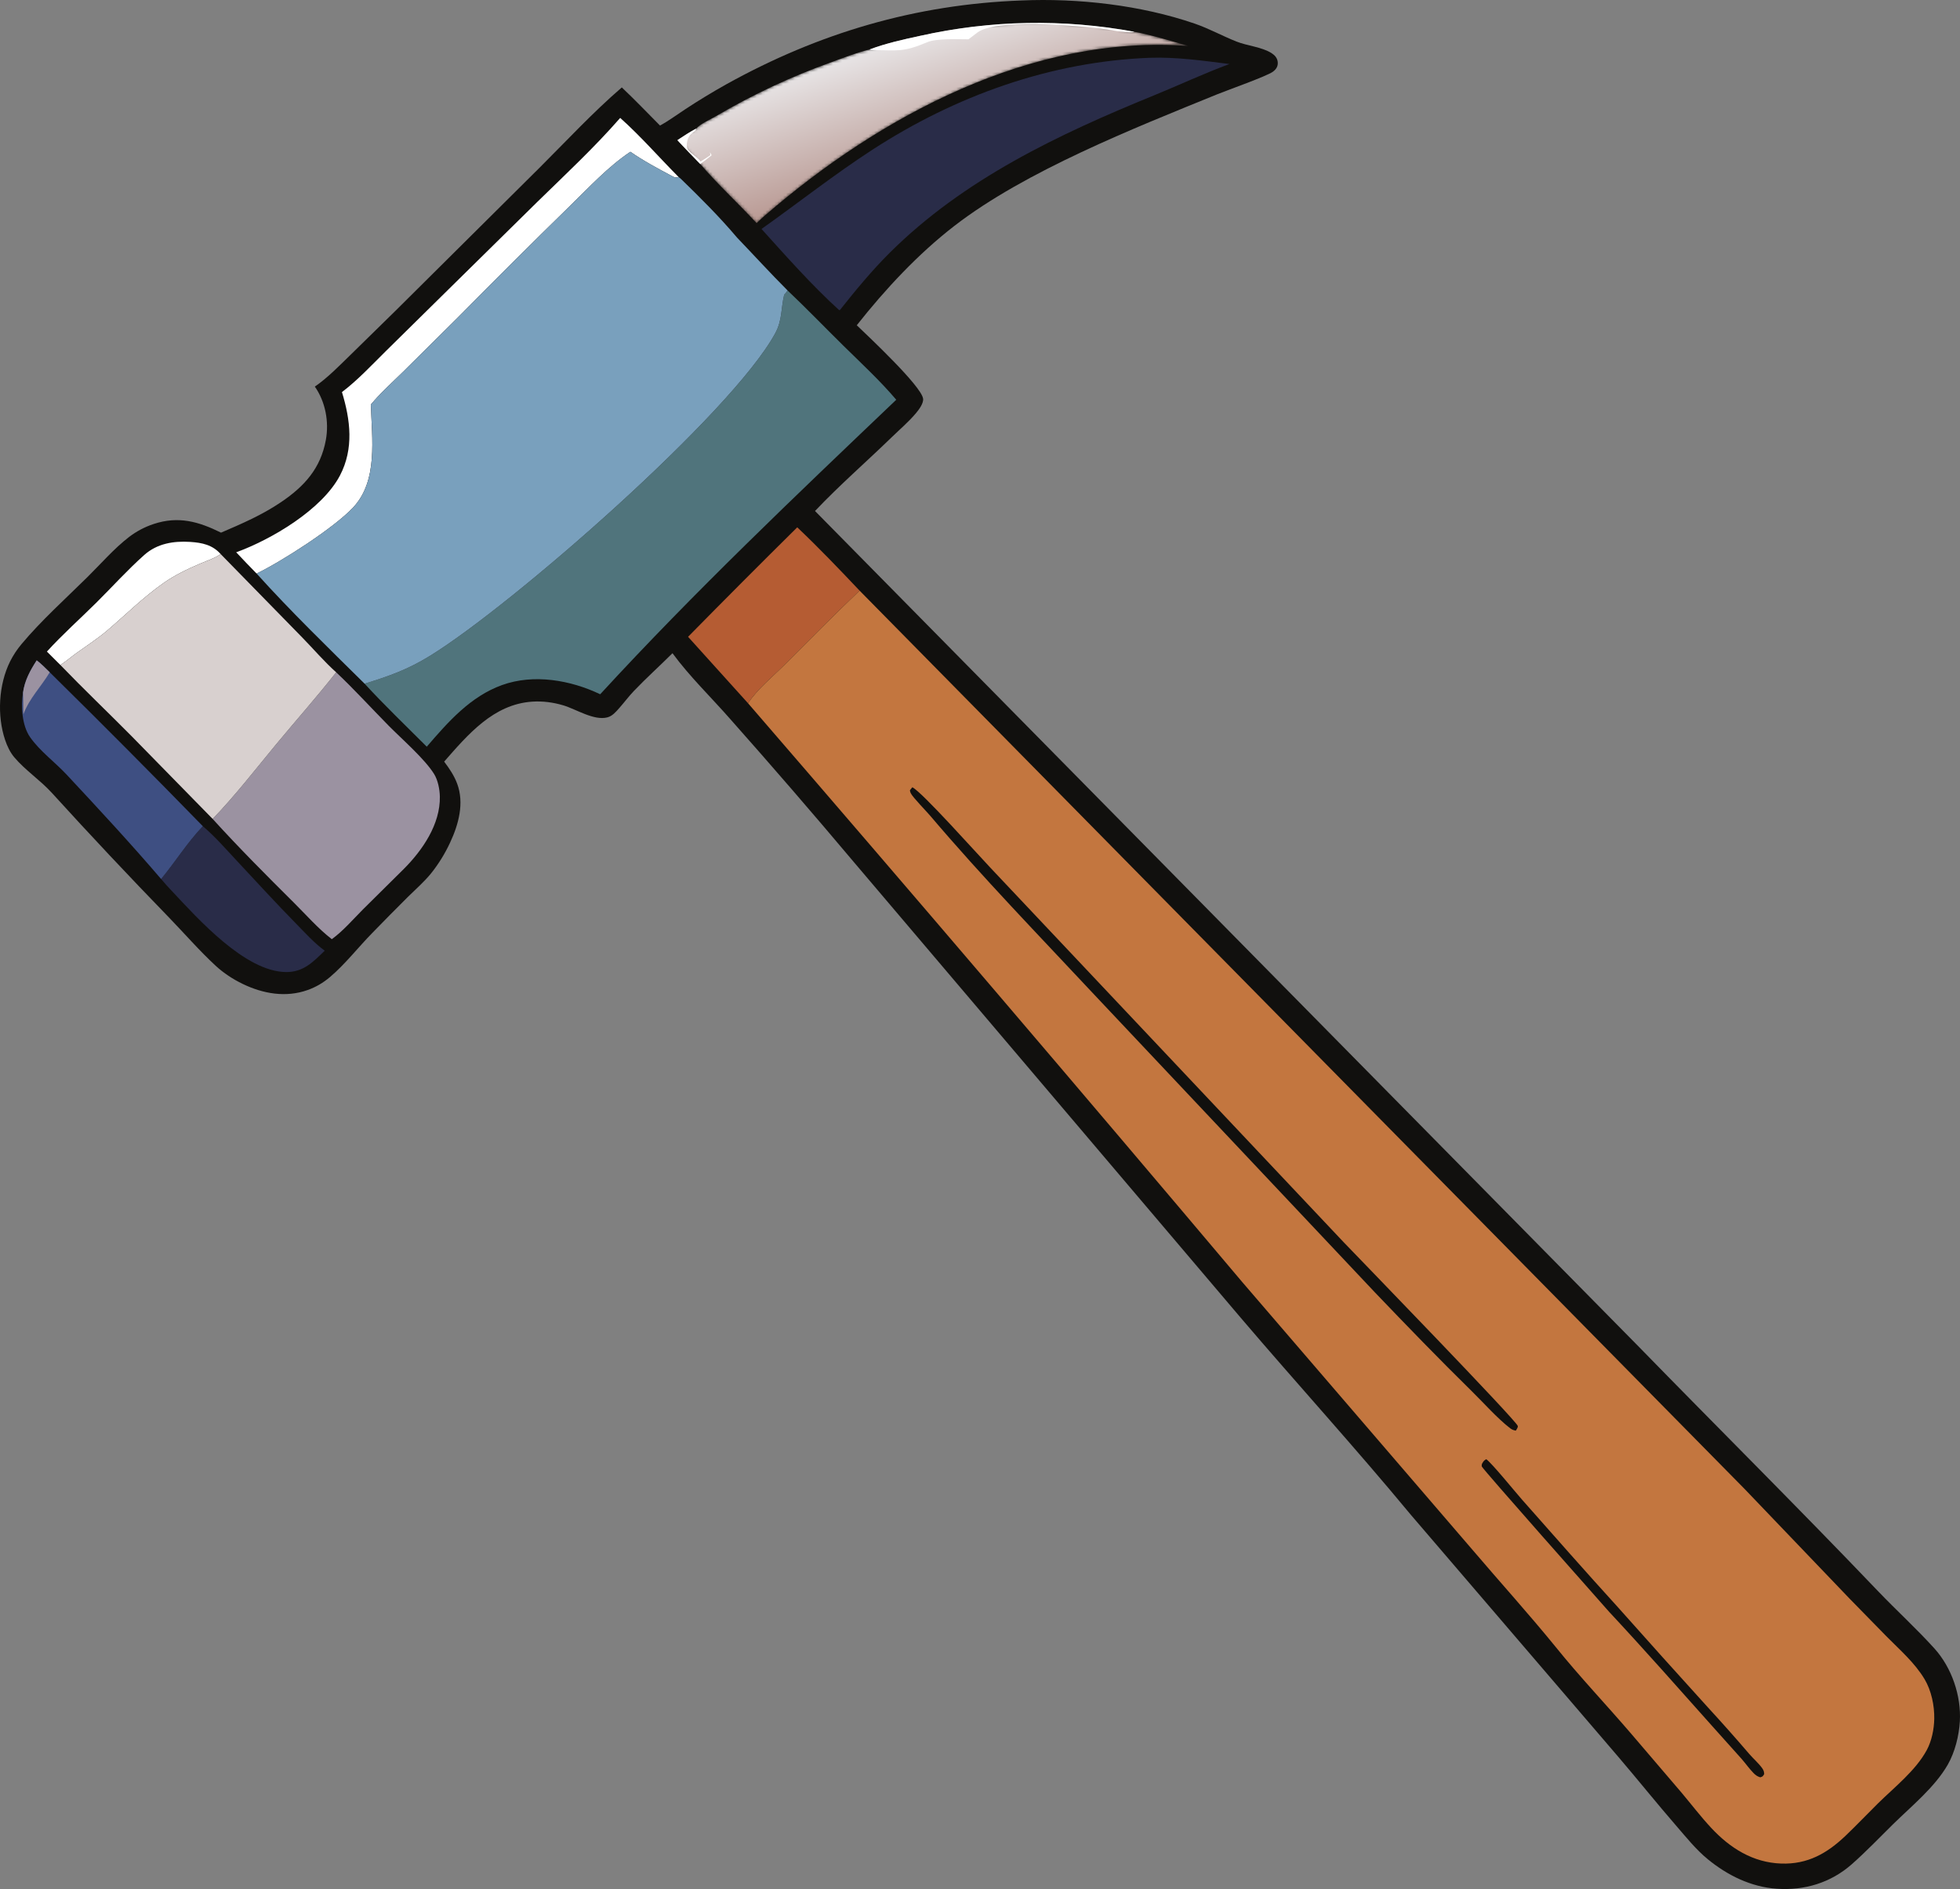 <svg width="667" height="643" viewBox="0 0 667 643" fill="none" xmlns="http://www.w3.org/2000/svg">
<rect x="0" y="0" width="667" height="643" fill="#808080" stroke="none"/>
<path d="M347.575 0.16C366.894 -0.677 388.25 1.734 406.583 8.045C411.452 9.721 416.024 12.265 420.816 14.159C424.523 15.622 429.393 15.978 432.72 18.087C433.814 18.779 434.665 19.732 434.814 21.076C434.977 22.544 434.308 23.566 433.183 24.406C431.14 25.928 417.738 30.667 414.167 32.122C385.907 43.634 348.922 58.236 324.811 76.865C312.433 86.427 301.23 98.472 291.563 110.715C295.632 114.614 313.411 131.283 314.128 135.652C314.387 137.222 312.703 139.438 311.771 140.558C309.294 143.541 306.151 146.202 303.359 148.916C294.735 157.296 285.619 165.196 277.355 173.936L557.114 457.817C584.382 485.793 612.085 513.317 639.072 541.572C645.369 548.165 652.213 554.382 658.307 561.132C664.179 567.633 667.449 577.201 666.95 585.926C666.67 590.799 665.274 596.405 662.846 600.647C658.434 608.36 650.491 614.767 644.195 620.961C639.57 625.512 635.018 630.291 630.149 634.58C623.006 640.871 614.085 643.557 604.625 642.904C595.875 642.298 587.867 638.347 581.151 632.841C577.157 629.564 573.862 625.427 570.489 621.538C563.756 613.77 557.346 605.762 550.674 597.952L480.03 515.516C461.284 492.859 441.432 471.083 422.356 448.701L290.384 293.219C276.671 276.927 262.749 260.814 248.62 244.883C242.048 237.376 234.761 230.383 228.849 222.34C224.521 226.673 219.922 230.783 215.698 235.217C213.939 237.064 212.419 239.121 210.729 241.026C209.605 242.295 208.413 243.727 206.716 244.176C202.113 245.395 196.084 241.398 191.698 240.091C188.252 239.063 184.694 238.59 181.1 238.831C167.937 239.717 159.252 249.998 151.148 259.246C152.929 261.6 154.536 263.968 155.574 266.75C158.044 273.369 156.061 280.631 153.18 286.783C152.314 288.656 151.338 290.47 150.254 292.226C149.17 293.982 147.984 295.665 146.698 297.279C144.341 300.183 141.424 302.708 138.767 305.337C134.686 309.37 130.682 313.49 126.665 317.589C121.916 322.435 117.442 328.219 112.287 332.582C109.989 334.528 107.52 335.987 104.674 336.999C97.257 339.637 89.496 338.257 82.555 334.894C79.279 333.307 76.108 331.238 73.43 328.767C67.871 323.637 62.8 317.775 57.531 312.328C43.975 298.356 30.647 284.172 17.547 269.773C13.619 265.49 8.545 262.137 4.859 257.768C3.428 256.071 2.437 253.949 1.733 251.854C-1.055 243.559 -0.471 233.013 3.427 225.162C3.956 224.108 4.545 223.086 5.194 222.099C5.843 221.113 6.548 220.168 7.307 219.263C14.033 211.219 22.223 203.862 29.692 196.49C34.312 191.934 38.754 186.767 43.883 182.806C44.516 182.321 45.168 181.863 45.839 181.432C46.51 181.002 47.198 180.6 47.902 180.228C48.607 179.854 49.326 179.513 50.06 179.2C50.794 178.888 51.539 178.606 52.297 178.357C60.697 175.579 67.556 177.509 75.218 181.305C82.312 178.257 89.169 175.299 95.606 170.945C103.585 165.551 109.124 159.454 110.891 149.75C112.019 143.56 110.754 136.76 107.142 131.595C111.565 128.54 115.487 124.473 119.336 120.735L134.524 105.847L183.546 57.153C192.761 47.969 201.753 38.255 211.607 29.758C216.056 33.953 220.298 38.395 224.605 42.735C227.556 41.14 230.394 39.016 233.208 37.177C237.764 34.183 242.418 31.355 247.174 28.69C278.686 11.188 311.53 1.51 347.575 0.16Z" fill="#11100E"/>
<path d="M15.963 221.786C21.249 215.968 27.158 210.717 32.735 205.183C38.179 199.782 43.395 193.971 49.123 188.88C53.485 185.003 59.042 184.098 64.697 184.455C68.755 184.712 72.312 185.454 75.099 188.6C74.913 188.721 74.728 188.845 74.54 188.964C72.645 190.168 70.235 190.941 68.167 191.826C63.809 193.693 59.624 195.67 55.728 198.4C48.755 203.288 42.986 209.051 36.562 214.546C33.275 217.358 29.505 219.791 25.988 222.315C24.174 223.617 22.416 225.162 20.547 226.355L15.963 221.786Z" fill="white"/>
<path d="M69.03 281.229C73.165 284.718 76.858 289.009 80.56 292.96C87.273 300.126 93.89 307.409 100.774 314.41C103.821 317.51 106.988 321.051 110.507 323.602C106.595 327.402 103.253 330.935 97.342 330.876C83.418 330.73 67.501 312.88 58.532 303.335C57.254 301.999 56.019 300.624 54.828 299.21C59.738 293.257 63.649 286.885 69.03 281.229Z" fill="#292C48"/>
<path d="M12.493 224.767C14.087 225.983 15.488 227.438 16.925 228.832C34.471 246.122 51.839 263.586 69.03 281.229C63.649 286.885 59.738 293.257 54.828 299.209C44.461 287.095 33.546 275.317 22.665 263.661C18.706 259.42 13.54 255.646 10.229 250.907C7.483 246.977 7.066 240.386 7.831 235.756C8.389 231.64 10.275 228.203 12.493 224.767Z" fill="#3E4F82"/>
<path d="M12.493 224.767C14.087 225.983 15.488 227.438 16.925 228.832C13.988 233.781 9.996 237.641 7.945 243.167C7.925 240.7 7.954 238.22 7.831 235.756C8.389 231.64 10.275 228.203 12.493 224.767Z" fill="#9B92A1"/>
<path d="M271.307 179.492C278.644 186.437 285.592 193.72 292.534 201.051C283.937 209.21 275.612 217.684 267.23 226.061C263.309 229.982 257.466 234.817 254.57 239.385L234.155 216.758C246.451 204.249 258.835 191.826 271.307 179.492Z" fill="#B55C33"/>
<path d="M211.059 40.135C218.037 46.37 224.333 53.607 230.937 60.255C229.819 60.594 229.555 60.391 228.542 59.853C223.942 57.408 218.791 54.653 214.526 51.661C206.808 56.827 200.512 63.75 193.873 70.182C181.082 82.689 168.406 95.309 155.843 108.044L137.085 126.636C133.426 130.24 129.49 133.733 126.211 137.686C126.526 149.206 128.784 163.689 120.047 172.876C113.473 179.791 95.975 191.035 87.326 195.233C84.983 192.846 82.667 190.431 80.381 187.988C92.293 183.675 109.601 173.478 115.697 161.834C120.465 152.724 119.258 142.91 116.37 133.461C121.689 129.429 126.335 124.427 131.074 119.74L151.546 99.563L182.99 68.589C192.452 59.35 202.366 50.1 211.059 40.135Z" fill="white"/>
<mask id="mask0_484_172" style="mask-type:luminance" maskUnits="userSpaceOnUse" x="230" y="7" width="175" height="69">
<path d="M295.918 16.837C301.349 14.784 307.378 13.432 313.052 12.215C316.042 11.544 319.045 10.95 322.063 10.43C325.082 9.911 328.11 9.468 331.151 9.102C334.19 8.735 337.239 8.444 340.294 8.231C343.349 8.018 346.408 7.882 349.47 7.825C352.533 7.765 355.593 7.783 358.656 7.879C361.716 7.974 364.773 8.147 367.826 8.396C370.877 8.645 373.922 8.971 376.958 9.374C379.993 9.776 383.017 10.256 386.03 10.812C392.278 12 398.437 13.942 404.558 15.664C351.219 11.648 299.711 39.34 260.473 73.213C259.445 74.098 258.448 75.015 257.479 75.964C251.216 69.189 244.297 62.81 238.291 55.84C235.666 53.158 233.07 50.449 230.5 47.714C232.611 46.312 234.7 44.94 236.939 43.749C238.287 42.173 241.733 40.649 243.601 39.566C249.901 35.855 256.361 32.452 262.987 29.358C269.61 26.263 276.366 23.491 283.254 21.041C287.402 19.529 291.627 17.884 295.918 16.837Z" fill="white"/>
</mask>
<g mask="url(#mask0_484_172)">
<path d="M295.918 16.837C301.349 14.784 307.378 13.432 313.052 12.215C316.042 11.544 319.045 10.95 322.063 10.43C325.082 9.911 328.11 9.468 331.151 9.102C334.19 8.735 337.239 8.444 340.294 8.231C343.349 8.018 346.408 7.882 349.47 7.825C352.533 7.765 355.593 7.783 358.656 7.879C361.716 7.974 364.773 8.147 367.826 8.396C370.877 8.645 373.922 8.971 376.958 9.374C379.993 9.776 383.017 10.256 386.03 10.812C392.278 12 398.437 13.942 404.558 15.664C351.219 11.648 299.711 39.34 260.473 73.213C259.445 74.098 258.448 75.015 257.479 75.964C251.216 69.189 244.297 62.81 238.291 55.84C235.666 53.158 233.07 50.449 230.5 47.714C232.611 46.312 234.7 44.94 236.939 43.749C238.287 42.173 241.733 40.649 243.601 39.566C249.901 35.855 256.361 32.452 262.987 29.358C269.61 26.263 276.366 23.491 283.254 21.041C287.402 19.529 291.627 17.884 295.918 16.837Z" fill="url(#paint0_linear_484_172)"/>
</g>
<path d="M230.5 47.714C232.611 46.312 234.7 44.94 236.939 43.749C236.903 43.856 236.884 43.971 236.834 44.075C236.562 44.633 236.241 44.788 235.766 45.147C234.448 46.144 233.984 47.133 233.741 48.762C233.601 49.7 233.758 50.549 234.406 51.274C235.639 52.652 237.271 53.45 238.42 54.968C239.57 54.304 240.65 53.584 241.735 52.821L241.613 51.787L242.165 52.853C240.917 53.898 239.588 54.857 238.291 55.84C235.666 53.158 233.07 50.449 230.5 47.714Z" fill="white"/>
<path d="M295.918 16.837C301.349 14.784 307.378 13.432 313.052 12.215C316.042 11.544 319.045 10.95 322.063 10.43C325.082 9.911 328.11 9.468 331.151 9.102C334.19 8.736 337.239 8.444 340.294 8.231C343.349 8.019 346.408 7.883 349.47 7.825C352.533 7.766 355.593 7.783 358.656 7.879C361.716 7.974 364.773 8.147 367.826 8.396C370.877 8.645 373.922 8.971 376.958 9.374C379.993 9.777 383.017 10.256 386.03 10.812C384.417 11.534 376.102 9.865 373.711 9.61C365.11 8.691 338.791 6.333 332.605 11.076L329.569 13.377C325.952 13.367 318.717 13.024 315.595 14.347C307.2 17.907 305.34 17.115 296.653 17.014C296.375 17.012 296.168 16.923 295.918 16.837Z" fill="white"/>
<path d="M114.408 228.845C120.569 234.652 126.301 240.974 132.248 247.004C136.756 251.574 144.444 258.213 147.708 263.427C149.034 265.546 149.633 268.68 149.683 271.132C149.873 280.568 143.761 289.434 137.378 295.82L123.508 309.556C120.147 312.941 116.783 316.871 112.92 319.684C108.301 316.124 104.223 311.446 100.075 307.324C90.686 297.994 81.27 288.549 72.37 278.75C80.023 270.817 86.918 261.876 93.952 253.384C100.739 245.188 107.832 237.209 114.408 228.845Z" fill="#9B92A1"/>
<path d="M391.273 19.671C400.437 19.362 409.343 20.66 418.398 21.793C409.692 25.004 401.292 28.959 392.707 32.463C360.188 45.737 327.995 60.947 302.78 86.038C296.701 92.088 291.209 98.756 285.881 105.466L285.993 105.483L285.55 105.552C276.255 97.09 267.576 87.274 259.148 77.94C271.725 69.003 283.874 59.419 296.823 51.007C325.097 32.638 357.449 20.961 391.273 19.671Z" fill="#292C48"/>
<path d="M75.099 188.6L102.782 216.917C106.631 220.847 110.314 225.189 114.408 228.845C107.832 237.209 100.739 245.188 93.952 253.384C86.918 261.876 80.023 270.818 72.37 278.75L44.637 250.429C36.634 242.362 28.442 234.543 20.547 226.355C22.416 225.162 24.174 223.617 25.988 222.315C29.505 219.791 33.275 217.358 36.562 214.546C42.986 209.051 48.755 203.288 55.728 198.4C59.624 195.67 63.809 193.693 68.167 191.826C70.235 190.941 72.645 190.168 74.54 188.964C74.728 188.845 74.913 188.721 75.099 188.6Z" fill="#D8D0CF"/>
<path d="M268.009 98.856C274.466 104.977 280.642 111.391 286.978 117.637C293.115 123.684 299.416 129.489 305 136.07C270.699 168.794 236.341 201.398 204.251 236.316C194.161 231.489 181.65 229.299 170.883 233.172C160.065 237.062 152.52 245.704 145.231 254.162C138.143 247.073 130.862 240.091 124.072 232.716C132.575 230.085 138.728 227.923 146.382 223.205C174.288 205.997 248.948 140.778 263.804 113.462C266.237 108.987 265.742 105.011 266.854 100.316C267.38 99.824 267.637 99.457 268.009 98.856Z" fill="#50747C"/>
<path d="M658.24 585.044C658.175 588.577 657.37 592.603 655.68 595.722C651.885 602.725 644.646 608.362 639.018 613.917C635.349 617.539 631.796 621.294 628.068 624.85C621.728 630.901 615.12 634.629 606.165 634.328C596.531 634.002 588.737 629.07 582.317 622.168C578.787 618.373 575.607 614.211 572.276 610.24L555.196 590.247C546.668 580.288 537.596 570.773 529.373 560.557C520.192 549.279 510.444 538.511 501.017 527.445L422.774 436.428C367.095 370.416 311.027 304.735 254.572 239.387C257.466 234.819 263.309 229.982 267.23 226.061C275.614 217.684 283.937 209.21 292.535 201.051L593.672 506.793L629.504 544.237L642.071 557.087C646.591 561.652 651.603 565.994 654.932 571.55C657.249 575.418 658.321 580.558 658.24 585.044Z" fill="#C3763F"/>
<path d="M547.524 548.562C543.888 544.456 504.647 500.173 504.271 499.18C504.172 498.919 504.285 498.622 504.29 498.342C504.737 497.533 504.952 497.112 505.79 496.686C507.938 498.316 515.587 507.774 517.927 510.422C528.744 522.668 539.565 534.968 550.561 547.053C560.709 558.468 570.917 569.83 581.184 581.141C585.995 586.371 590.715 591.685 595.336 597.083C596.703 598.663 598.437 600.143 599.643 601.817C600.132 602.495 600.358 603.034 600.36 603.885C599.867 604.673 599.9 604.696 599.024 604.978C598.055 604.669 597.463 604.271 596.749 603.54C595.265 602.02 594.017 600.224 592.609 598.623L583.174 588.092C571.377 574.861 559.612 561.526 547.524 548.562Z" fill="#11100E"/>
<path d="M214.526 51.661C218.791 54.653 223.942 57.408 228.542 59.852C229.555 60.391 229.819 60.594 230.937 60.255L231.656 60.826C238.228 67.197 244.903 73.859 250.804 80.852C256.549 86.839 262.139 92.991 268.009 98.856C267.637 99.457 267.38 99.824 266.854 100.316C265.742 105.011 266.237 108.987 263.804 113.462C248.948 140.778 174.288 205.997 146.382 223.205C138.728 227.923 132.575 230.085 124.072 232.716C111.669 220.46 98.998 208.181 87.326 195.233C95.975 191.034 113.473 179.791 120.047 172.876C128.784 163.689 126.526 149.206 126.211 137.686C129.49 133.733 133.426 130.24 137.085 126.636L155.843 108.044C168.406 95.309 181.082 82.689 193.873 70.182C200.512 63.75 206.808 56.827 214.526 51.661Z" fill="#79A0BD"/>
<path d="M310.467 267.969C313.764 269.562 332.522 290.611 336.944 295.264L457.147 422.716C463.115 428.938 515.898 483.376 516.498 485.354C516.65 485.851 516.094 486.527 515.85 486.972C515.056 486.819 514.554 486.644 513.904 486.146C509.597 482.835 504.964 477.586 501.002 473.693C489.726 462.612 478.79 451.307 467.865 439.885L372.562 338.755C353.708 318.58 334.422 298.721 316.546 277.658C315.192 276.061 310.669 271.454 309.955 270.03C309.721 269.564 309.729 269.445 309.654 268.987L310.467 267.969Z" fill="#11100E"/>
<defs>
<linearGradient id="paint0_linear_484_172" x1="324.355" y1="52.447" x2="311.115" y2="12.169" gradientUnits="userSpaceOnUse">
<stop stop-color="#BA9B95"/>
<stop offset="1" stop-color="#E7E4E5"/>
</linearGradient>
</defs>
</svg>
